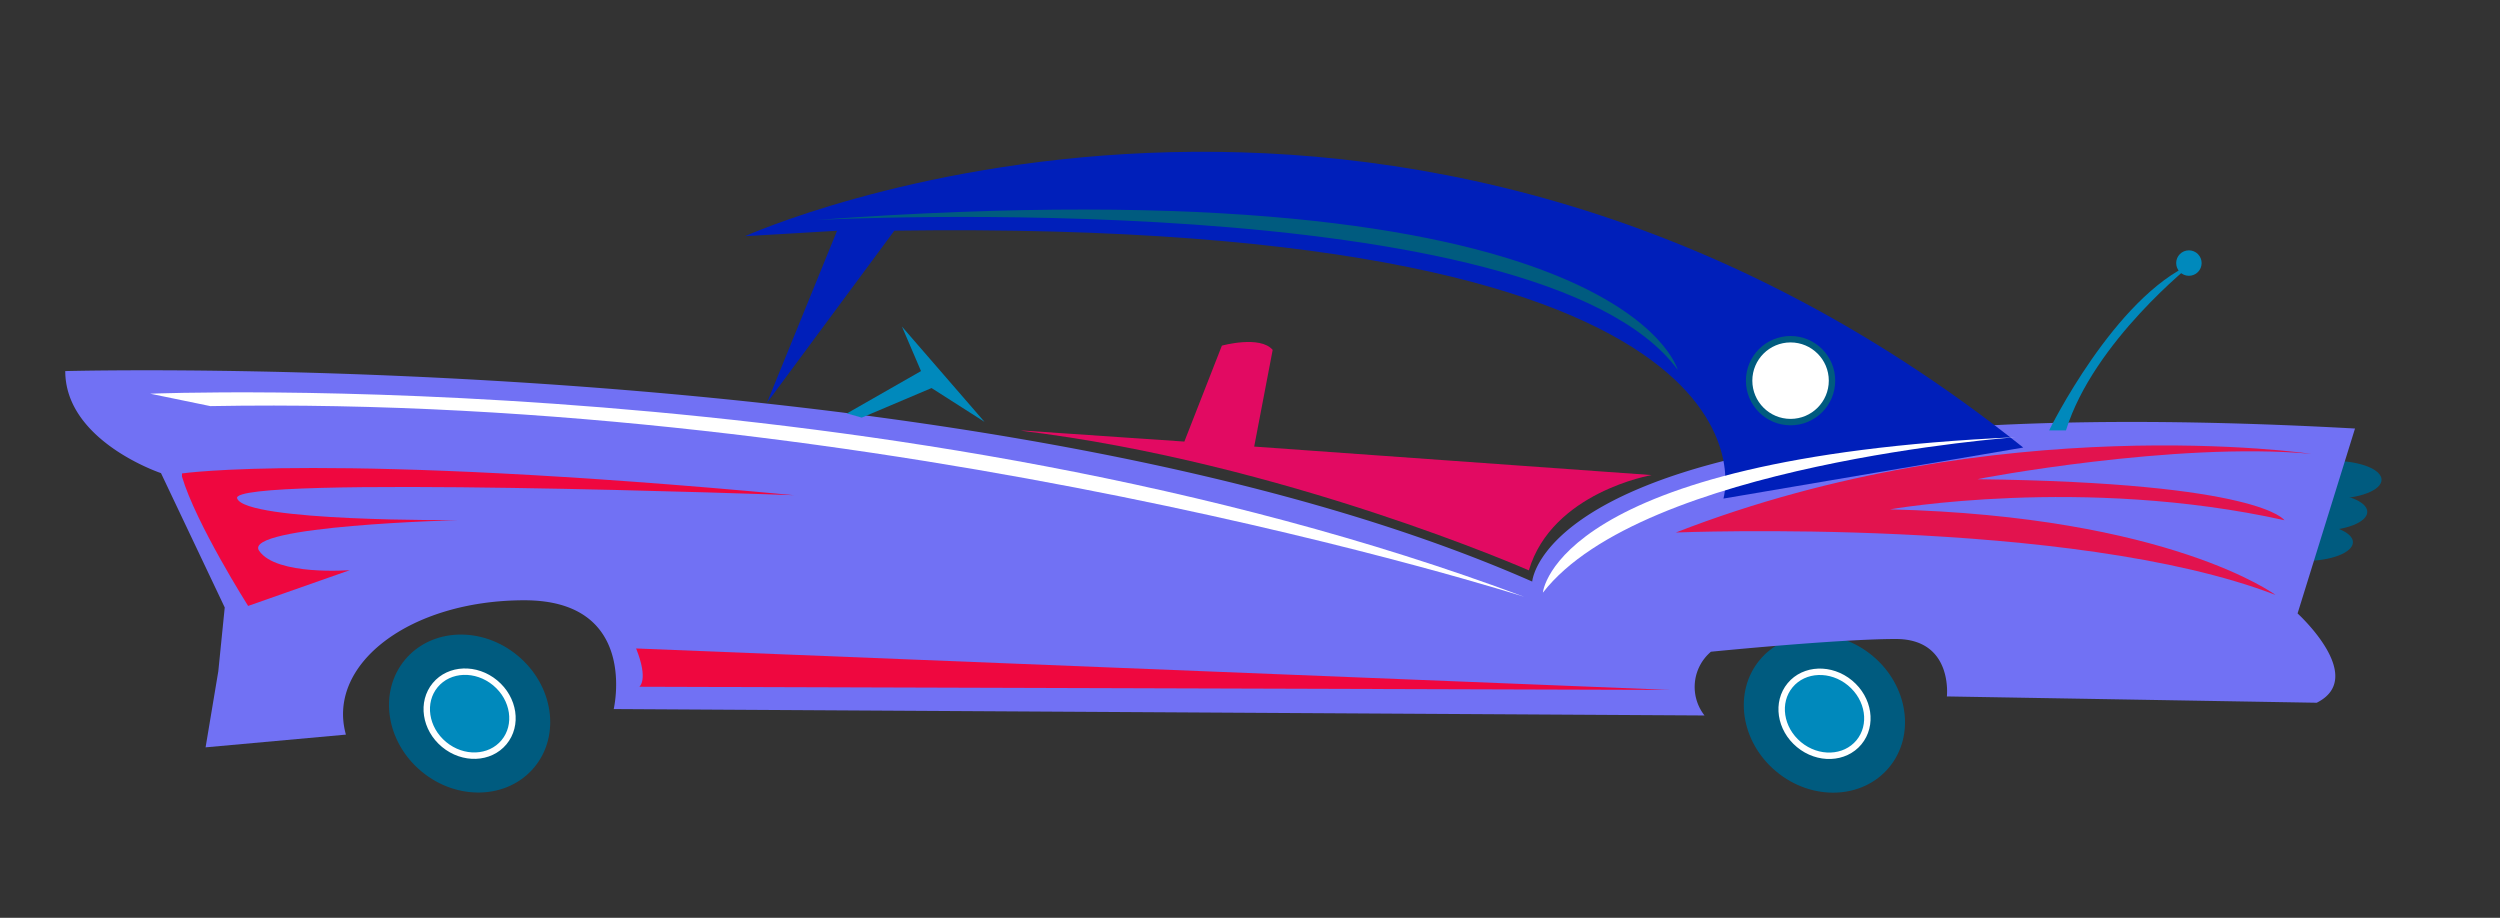 <svg id="Layer_1" data-name="Layer 1" xmlns="http://www.w3.org/2000/svg" xmlns:xlink="http://www.w3.org/1999/xlink" viewBox="0 0 202.25 74.25"><rect x="0" y="0" width="202.25" height="74.25" fill="#333333" stroke="none"/><defs><style>.cls-1{fill:#005b7f;}.cls-2,.cls-8{fill:#0089bc;}.cls-2{stroke:#fff;}.cls-2,.cls-7{stroke-width:0.59px;}.cls-3,.cls-7{fill:#fff;}.cls-4{fill:#7171f4;}.cls-5{fill:#001fba;}.cls-6{fill:#ef073f;}.cls-7{stroke:#005b7f;}.cls-9{fill:#e20a62;}.cls-10{fill:#e2134e;}</style><symbol id="Automobile" data-name="Automobile" viewBox="0 0 212.94 58.91"><ellipse class="cls-1" cx="208.46" cy="30.15" rx="4.48" ry="1.74"/><ellipse class="cls-1" cx="207.15" cy="33.1" rx="4.48" ry="1.74"/><ellipse class="cls-1" cx="205.83" cy="35.89" rx="4.48" ry="1.73"/><ellipse class="cls-1" cx="37.17" cy="51.65" rx="6.92" ry="7.73" transform="translate(-26.31 47.25) rotate(-50.3)"/><ellipse class="cls-2" cx="37.17" cy="51.65" rx="3.68" ry="4.11" transform="translate(-26.31 47.26) rotate(-50.3)"/><ellipse class="cls-1" cx="161.72" cy="51.65" rx="6.92" ry="7.73" transform="translate(18.68 143.09) rotate(-50.3)"/><ellipse class="cls-2" cx="161.72" cy="51.65" rx="3.68" ry="4.11" transform="translate(18.69 143.1) rotate(-50.3)"/><path class="cls-3" d="M144.57,50.54H59.06s7.24-4.83-.34-7.24c0,0,9.31-.69,6.55,4.48Z"/><path class="cls-4" d="M12.9,54.75l1.17-7,.59-5.86L8.8,29.54S0,26.61,0,20.16c0,0,85.61-2.34,134.86,19.35,0,0,1.17-18.18,75.64-14.07l-5.28,17s6.45,5.86,1.76,8.21l-34-.58s.59-5.28-4.69-5.28-17,1.17-17,1.17a4.25,4.25,0,0,0-.59,5.86L50.42,51.23s2.35-10-8.21-10S24,47.13,25.8,53.58Z"/><path class="cls-5" d="M64.5,23.09,70.95,7.26l-8.46.5S122-19.13,180,27.19l-27.56,4.69s7.62-25.8-76.22-24.63Z"/><path class="cls-3" d="M7.81,22.24s68.78-2.86,126.31,18.67c0,0-58.3-18.67-120.78-17.53Z"/><path class="cls-3" d="M135.84,40.53s1-12.38,43.44-14.29C179.27,26.24,145,28.72,135.84,40.53Z"/><path class="cls-6" d="M52.77,49.18s.88-.59-.29-3.52l95,3.81Z"/><circle class="cls-7" cx="158.61" cy="21.04" r="3.81"/><polyline class="cls-8" points="71.86 24.05 78.67 20.16 76.92 16.07 84.51 24.83 79.64 21.72 73.22 24.44"/><path class="cls-9" d="M109.3,27.1,111,18.21c-1.17-1.36-4.67-.39-4.67-.39l-3.45,8.82-14.64-1h-.39c24.13,2.92,46.7,12.84,46.7,12.84,2.14-7.2,11.29-8.76,11.29-8.76Z"/><path class="cls-8" d="M182.38,25.61s6-12.26,13.23-15.37c0,0-9.15,7.2-11.68,15.37Z"/><circle class="cls-8" cx="195.23" cy="10.23" r="1.17"/><path class="cls-6" d="M10.73,29.57s13.45-2,56.27,2c0,0-51.93-1.88-51.2.29s20.37,2,20.37,2-19.94.5-18.35,2.82,8.34,1.78,8.34,1.78l-9.35,3.29S12,34.16,10.73,29.86"/><path class="cls-10" d="M206.47,27.77S177.59,23.5,148.06,35c0,0,36.42-1.48,55.13,5.74,0,0-9.68-7.22-35.44-7.87,0,0,17.72-3.12,36.26,1,0,0-2.13-3.45-28.22-3.77C175.79,30.06,194,26.62,206.47,27.77Z"/><path class="cls-1" d="M69,6.27s66.61-3.45,79.24,13.78C148.22,20.06,143.3.86,69,6.27Z"/></symbol></defs><title>Artboard 2</title><use id="Automobile-3" data-name="Automobile" width="212.94" height="58.91" transform="translate(5.28 12.28) scale(0.88 0.88)" xlink:href="#Automobile"/></svg>